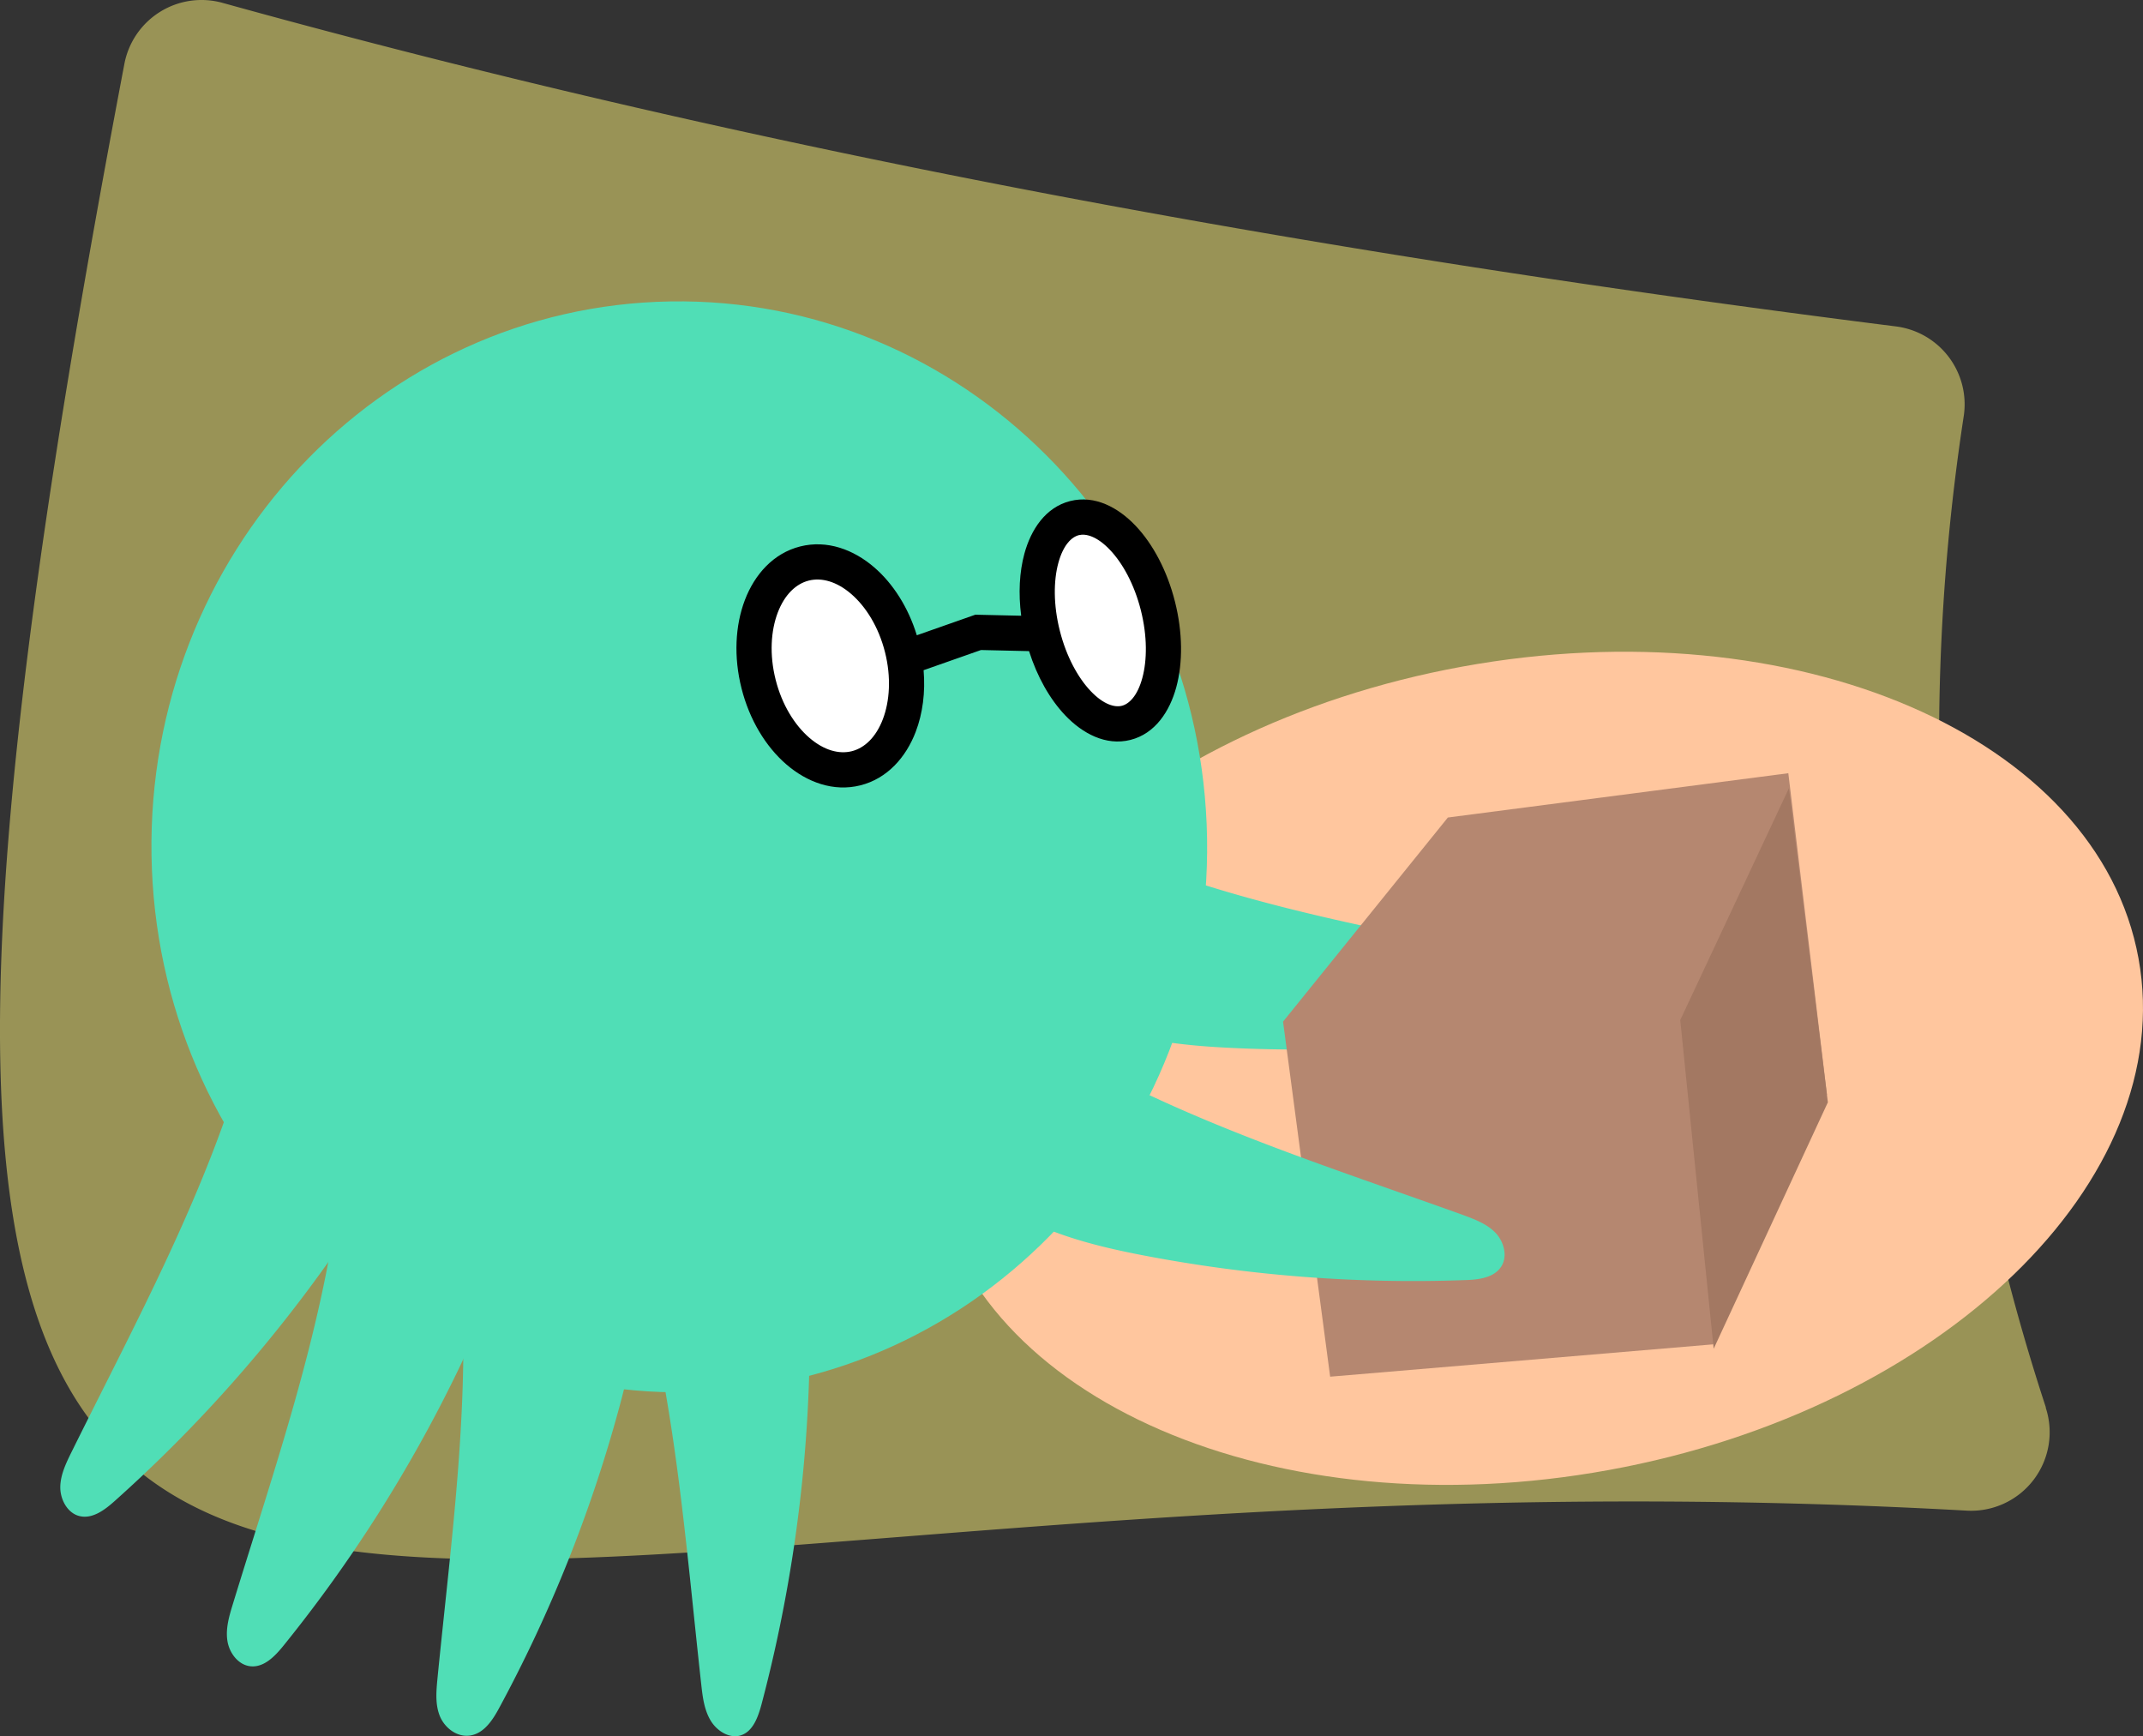<svg width="487.19" height="394.675" fill="none" xmlns="http://www.w3.org/2000/svg"><rect width="100%" height="100%" fill="#333333" stroke="none"/><path opacity=".5" d="M447.147 343.395c-388.69-21.67-508.67 143.74-418.87-328.87a17.856 17.856 0 0 1 8.12-11.838A17.852 17.852 0 0 1 50.607.655c124.53 34.53 252.21 57.37 380.44 73.55a17.856 17.856 0 0 1 15.055 13.366c.58 2.313.69 4.718.325 7.074a486.458 486.458 0 0 0 18.66 225.22v.16a17.851 17.851 0 0 1-17.94 23.37z" fill="#fff47a"/><path d="M365.732 334.164c75.708-13.8 129.63-65.87 120.437-116.302-9.192-50.432-78.017-80.128-153.725-66.33-75.708 13.8-129.63 65.87-120.437 116.303 9.192 50.432 78.017 80.128 153.725 66.329z" fill="#ffc69e"/><path d="M256.937 195.245c30 11.78 62.08 17 93.65 23.49 2.79.57 5.67 1.2 7.92 2.93 2.25 1.73 3.67 4.9 2.5 7.49-1.25 2.76-4.65 3.66-7.63 4.2a324.61 324.61 0 0 1-73.78 4.84c-13.71-.67-28-2.44-39.23-10.29a129.163 129.163 0 0 1 16.57-32.66z" fill="#50deb6"/><path d="M156.463 316.489c66.266-1.087 119.073-57.478 117.95-125.952-1.124-68.474-55.753-123.102-122.018-122.015C86.129 69.61 33.322 126 34.445 194.474c1.124 68.474 55.753 123.102 122.018 122.015z" fill="#50deb6"/><path d="M55.267 241.725c-9.12 30.91-24.71 59.44-39 88.34-1.26 2.55-2.54 5.21-2.56 8-.02 2.79 1.62 5.91 4.38 6.57 2.94.71 5.75-1.42 8-3.44a325 325 0 0 0 49.16-55.17c7.89-11.23 15.28-23.62 16-37.28a128.944 128.944 0 0 0-35.98-7.02z" fill="#50deb6"/><path d="M77.057 271.575c-4 31.87-14.75 62.42-24.14 93.13-.83 2.71-1.66 5.53-1.21 8.33.45 2.8 2.55 5.54 5.38 5.75 3 .22 5.44-2.32 7.34-4.67a322.955 322.955 0 0 0 39.51-62.23c6-12.31 11.26-25.68 9.72-39.22a129.424 129.424 0 0 0-36.6-1.09z" fill="#50deb6"/><path d="M104.527 285.025c2.7 32.12-1.91 64.43-5.08 96.6-.27 2.83-.53 5.78.53 8.43 1.06 2.65 3.84 4.88 6.83 4.47 3.18-.44 5.15-3.46 6.62-6.17a318.822 318.822 0 0 0 27.68-69.64c3.55-13.37 6.17-27.64 1.67-40.59a145.008 145.008 0 0 0-38.25 6.9z" fill="#50deb6"/><path d="M144.877 287.635c8.72 31 11 63.35 14.55 95.31.31 2.82.67 5.74 2.13 8.17 1.46 2.43 4.36 4.2 6.92 3.34 2.73-.91 3.87-4.17 4.64-7a330.651 330.651 0 0 0 10.76-72.43c.51-13.63 0-28-6.52-40a116.553 116.553 0 0 0-32.48 12.61z" fill="#50deb6"/><path d="m206.417 149.356 15.96-5.61 15.72.36m-43.464 30.534c9.007-2.273 13.681-14.534 10.438-27.386-3.242-12.852-13.173-21.428-22.18-19.156-9.007 2.273-13.68 14.534-10.438 27.386 3.243 12.852 13.173 21.428 22.18 19.156z" fill="#fff"/><path d="M256.021 164.316c7.229-1.824 10.461-13.721 7.219-26.573-3.243-12.853-11.732-21.793-18.961-19.97-7.23 1.825-10.462 13.722-7.219 26.575 3.243 12.852 11.732 21.792 18.961 19.968z" fill="#fff"/><path fill-rule="evenodd" clip-rule="evenodd" d="M258.155 119.5c3.986 4.198 7.206 10.298 8.963 17.264 1.757 6.966 1.817 13.862.299 19.449-1.48 5.448-4.779 10.559-10.418 11.98-5.638 1.423-10.967-1.51-14.854-5.604-3.466-3.65-6.351-8.735-8.201-14.578l-10.929-.25-13.044 4.585c.425 5.015-.205 9.84-1.788 13.993-2.209 5.798-6.457 10.636-12.571 12.179-6.115 1.543-12.149-.702-16.845-4.758-4.708-4.065-8.395-10.173-10.192-17.298-1.798-7.125-1.45-14.251.766-20.063 2.21-5.798 6.457-10.637 12.571-12.18 6.115-1.542 12.149.702 16.845 4.758 4.291 3.706 7.734 9.108 9.671 15.43l13.311-4.677 10.419.238c-.66-5.08-.402-9.946.724-14.092 1.48-5.448 4.78-10.558 10.418-11.981 5.638-1.422 10.967 1.51 14.855 5.605zm-5.802 5.509c-2.975-3.133-5.505-3.758-7.096-3.357-1.591.402-3.522 2.152-4.655 6.322-1.095 4.03-1.149 9.509.336 15.395 1.485 5.886 4.132 10.683 7.008 13.712 2.975 3.133 5.505 3.758 7.096 3.356 1.591-.401 3.522-2.152 4.655-6.321 1.095-4.031 1.149-9.51-.336-15.395-1.485-5.886-4.131-10.683-7.008-13.712zm-58.825 10.023c-3.331-2.878-6.766-3.785-9.659-3.056-2.892.73-5.485 3.158-7.053 7.272-1.562 4.099-1.929 9.53-.484 15.257 1.444 5.727 4.344 10.333 7.664 13.2 3.332 2.878 6.766 3.786 9.659 3.056 2.892-.73 5.485-3.158 7.053-7.271 1.562-4.1 1.929-9.531.484-15.257-1.444-5.727-4.344-10.334-7.664-13.201z" fill="#000"/><path d="m302.397 312.946-10.709-80.71 37.47-46.4 77.399-10.07 8.781 73.03-25.88 56.8z" fill="#b58770"/><path d="M243.107 239.565c28 15.93 59 25.66 89.36 36.57 2.67 1 5.44 2 7.42 4 1.98 2 2.94 5.37 1.41 7.77-1.63 2.55-5.13 3-8.15 3.08a324.938 324.938 0 0 1-73.72-5.71c-13.47-2.62-27.39-6.41-37.36-15.77a129.157 129.157 0 0 1 21.04-29.94z" fill="#50deb6"/><path d="m406.697 179.175-24.71 52.7 7.6 74.72 25.96-56.02z" fill="#a37862"/></svg>